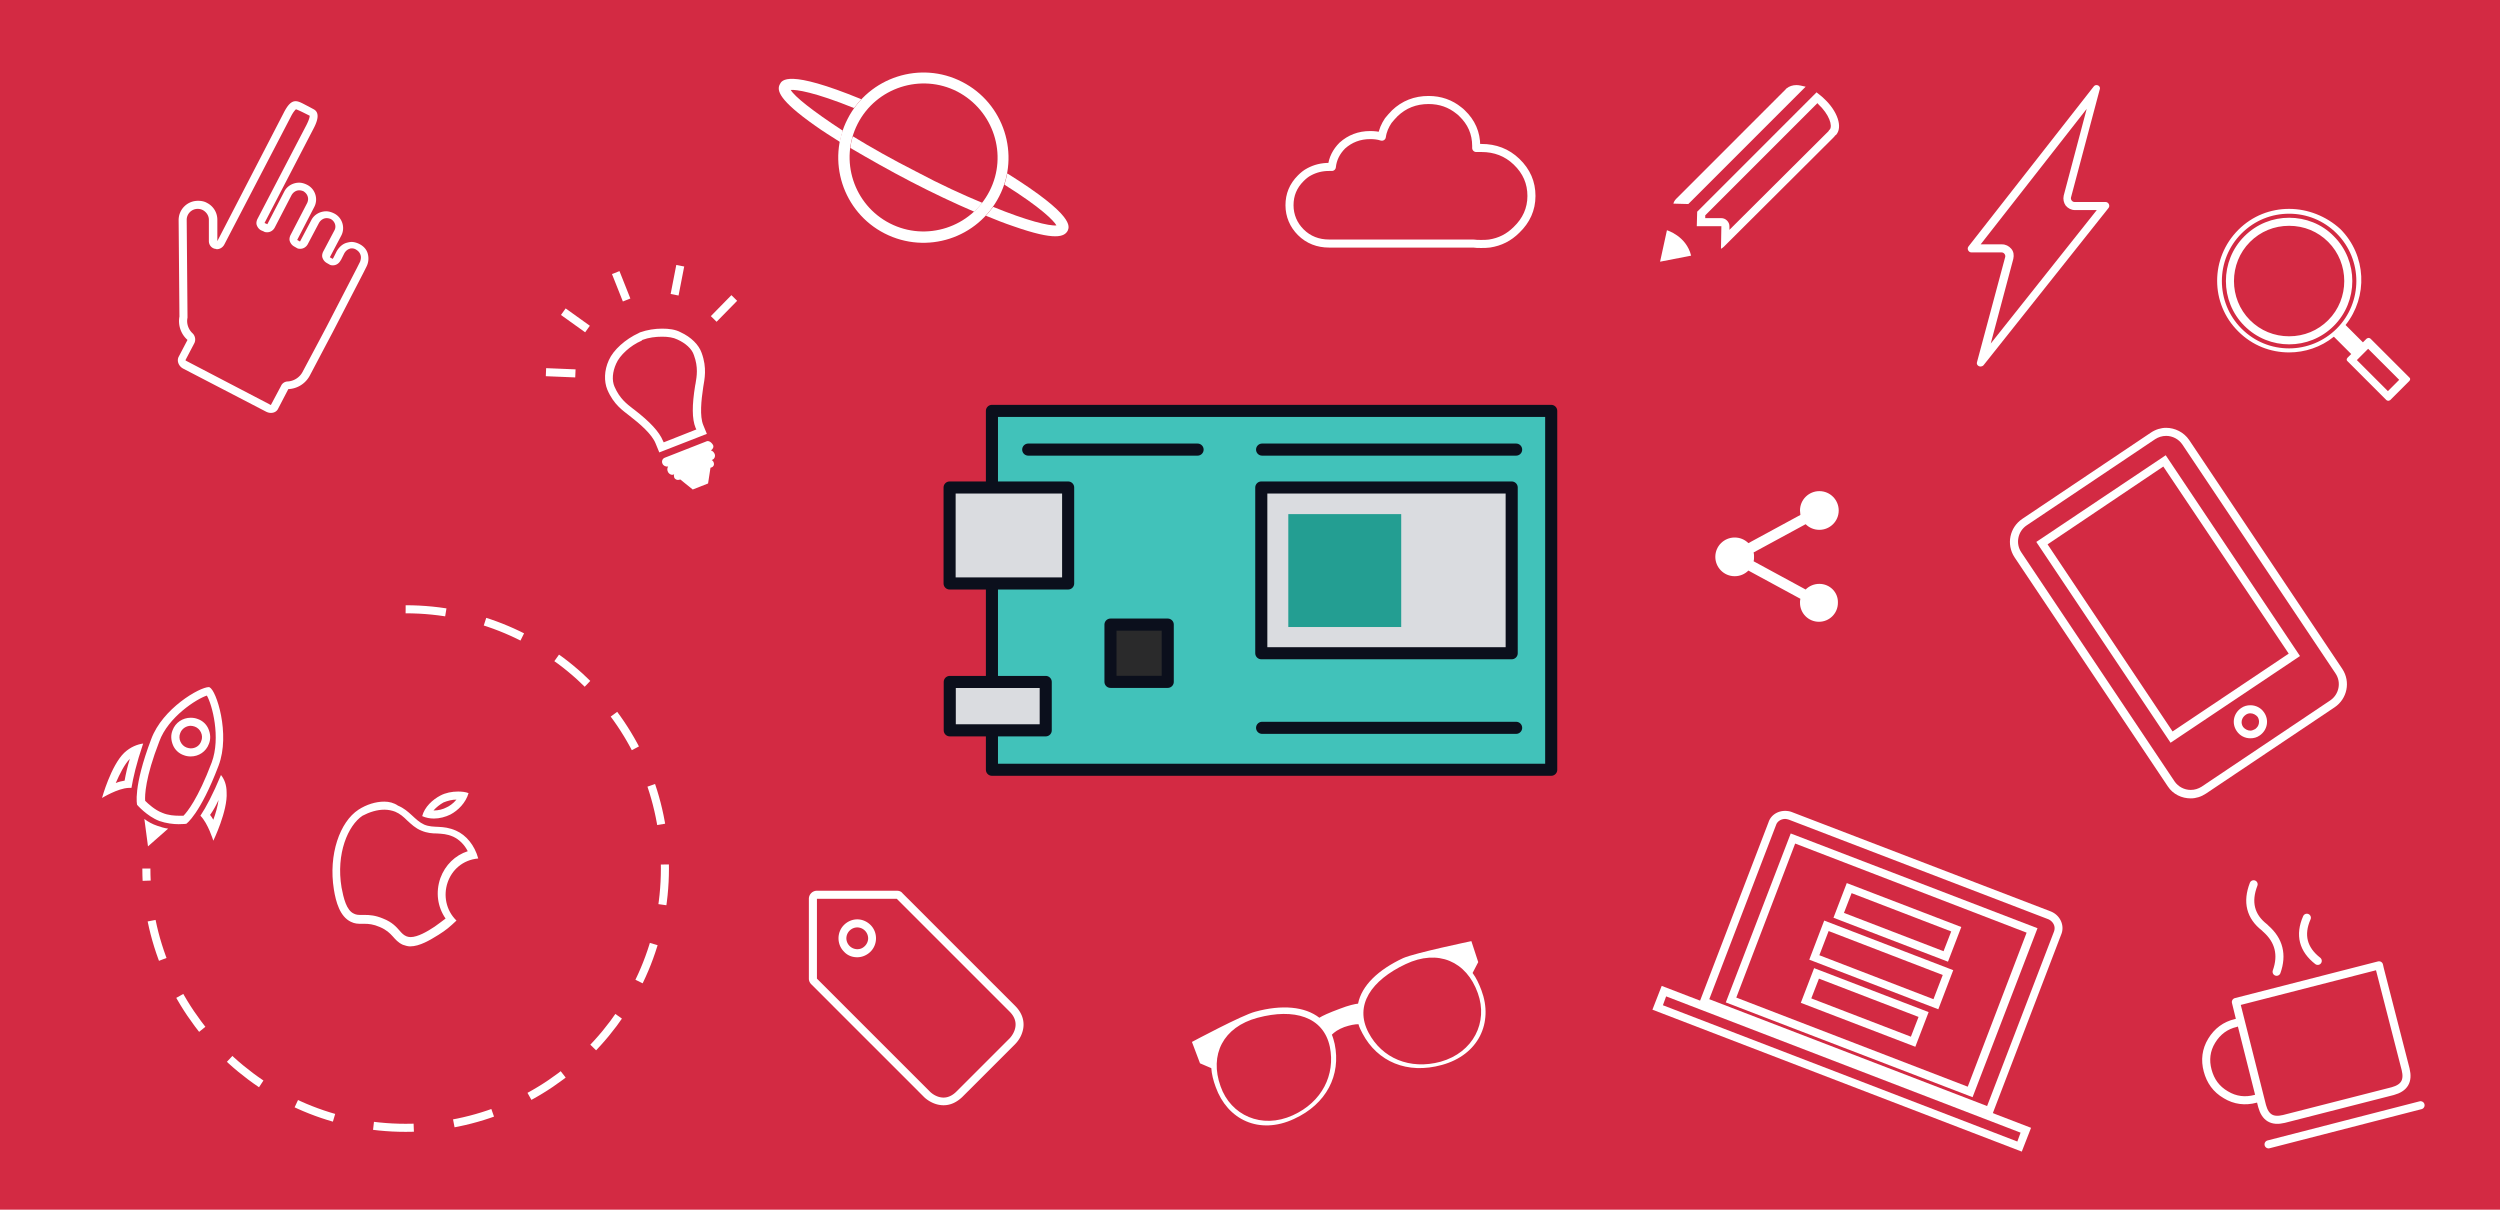 <svg xmlns="http://www.w3.org/2000/svg" viewBox="0 0 620 300"><style>.st0{fill:#d32a43}.st1,.st2,.st3{fill:#41c2ba;stroke:#0b0f1c;stroke-width:3;stroke-linecap:round;stroke-linejoin:round;stroke-miterlimit:10}.st2,.st3{fill:#dadce0}.st3{fill:#2a2a2b}.st4{fill:#239e92}.st5{fill:#fff}.st6{stroke-dasharray:10}.st6,.st7{fill:none;stroke:#fff;stroke-width:2;stroke-miterlimit:10}.st8{fill-rule:evenodd;clip-rule:evenodd;fill:#fff}.st9{stroke:#fff;stroke-width:2;stroke-linecap:round;stroke-linejoin:round;stroke-miterlimit:10}.st10,.st9{fill:none}</style><path class="st0" d="M0 0h620v300H0z" id="Layer_1"/><g id="Layer_2"><path class="st1" d="M246 101.9h138.7v89H246z"/><path class="st2" d="M312.8 120.9h62.1V162h-62.1zM376 111.5h-63M297 111.5h-42M376 180.5h-63M235.5 120.9h29.4v23.8h-29.4z"/><path transform="rotate(90 247.408 175.132)" class="st2" d="M241.4 163.2h12V187h-12z"/><path class="st3" d="M275.4 154.9h14.2v14.2h-14.2z"/><path class="st4" d="M319.5 127.5h28v28h-28z"/></g><g id="Layer_3"><path class="st5" d="M517.5 27l-5.7 21.5c-.2.9 0 1.8.5 2.5.6.7 1.4 1.1 2.3 1.1h5.4l-26.3 33.1 5.6-21c.2-.9.1-1.8-.5-2.5s-1.4-1.1-2.3-1.1h-5.3L517.5 27m2.4-5.9c-.2 0-.5.1-.7.4l-31 39.6c-.5.6 0 1.5.7 1.5h7.5c.6 0 1 .6.9 1.1l-7 26.1c-.2.6.3 1.1.9 1.1.2 0 .5-.1.7-.3l31-39c.5-.6 0-1.5-.7-1.5h-7.7c-.6 0-1-.6-.9-1.1l7.1-26.7c.3-.7-.2-1.2-.8-1.2zM537.2 108.1c1.6 0 3.1.8 4 2.1l38 56.8c1.5 2.2.9 5.2-1.3 6.7L546 195.1c-.8.5-1.7.8-2.7.8-1.6 0-3.1-.8-4-2.1l-38-56.8c-1.5-2.2-.9-5.2 1.3-6.7l31.9-21.4c.8-.5 1.7-.8 2.7-.8m0-2c-1.3 0-2.6.4-3.8 1.2l-31.9 21.4c-3.1 2.1-4 6.3-1.9 9.5l38 56.8c1.3 2 3.5 3 5.7 3 1.3 0 2.6-.4 3.8-1.2l31.9-21.4c3.1-2.1 4-6.3 1.9-9.5l-38-56.8c-1.3-1.9-3.5-3-5.7-3z"/><path class="st5" d="M536.5 115.7l31.1 46.4-28.8 19.3-31-46.4 28.7-19.3m.6-2.8L505 134.4l33.3 49.8 32.1-21.5-33.3-49.8zM558.1 176.9c.7 0 1.4.4 1.8.9.3.5.4 1 .3 1.6-.1.6-.4 1-.9 1.4-.4.2-.8.4-1.2.4-.7 0-1.4-.4-1.8-.9-.7-1-.4-2.3.6-3 .4-.3.8-.4 1.2-.4m0-2c-.8 0-1.6.2-2.3.7-1.9 1.3-2.4 3.8-1.1 5.7.8 1.2 2.1 1.8 3.4 1.8.8 0 1.6-.2 2.3-.7 1.9-1.3 2.4-3.8 1.1-5.7-.8-1.2-2.1-1.8-3.4-1.8z"/><path class="st6" d="M100.6 151.1c35.5 0 64.3 28.8 64.3 64.3s-28.8 64.3-64.3 64.3-64.3-28.8-64.3-64.3"/><path class="st5" d="M51.3 172.5c1.3 2.2 3.5 10.4 1.2 16.6-3.4 9-6.1 12.3-7 13.2h-1.1c-1.1 0-2.7-.1-4.1-.7-1.9-.7-3.6-2.3-4.3-3-.1-1.3 0-5.7 3.5-14.7 2.2-6.1 9.3-10.6 11.8-11.4m-4 15.1c2 0 3.8-1.2 4.5-3.1.5-1.2.4-2.5-.1-3.7-.5-1.2-1.5-2.1-2.7-2.5-.5-.2-1.1-.3-1.7-.3-2 0-3.8 1.2-4.5 3.1-.5 1.2-.4 2.5.1 3.7.5 1.2 1.5 2.1 2.7 2.5.5.2 1.1.3 1.7.3m-15.1.6c-.6 1.9-1 3.7-1.3 5.4-.7.1-1.5.3-2.2.6 1-2.3 2.2-4.7 3.5-6m22 10.2c-.2 1.5-.7 3.3-1.3 4.9-.2-.4-.5-.8-.8-1.2.8-1.1 1.5-2.4 2.1-3.7m-2.4-28c-2.3 0-11.5 5.3-14.3 12.9-4.6 12.1-3.5 16.3-3.5 16.3s2.4 2.8 5.5 4c1.7.6 3.5.8 4.8.8 1.2 0 1.9-.1 1.9-.1s3.4-2.3 8-14.4c3-7.9-.6-18.8-2.2-19.4 0-.1-.1-.1-.2-.1zm-4.5 15.2c-.3 0-.7-.1-1-.2-1.4-.5-2.2-2.2-1.6-3.6.4-1.1 1.5-1.8 2.6-1.8.3 0 .7.1 1 .2 1.4.5 2.2 2.2 1.6 3.6-.4 1.2-1.5 1.8-2.6 1.8zm-11.8-1.2zm0 0c-1.4.2-3.1.8-4.7 2.3-3.3 3.2-5.5 11.2-5.5 11.2s3.9-2.4 6.6-2.5h.7c.4-2.4 1.2-6 2.9-11zm19.3 7.8c-2 4.8-3.7 8-5.1 10.1 1.9 1.9 3.2 6.2 3.2 6.2s3.6-7.4 3.3-12c0-1.9-.6-3.3-1.4-4.3zm-19 10.9l.9 6.8 5-4.4c-.9-.1-1.8-.4-2.7-.7-1.2-.4-2.3-1-3.2-1.7z"/><path class="st5" d="M113.2 198.3c-.8 1-1.9 1.7-2.4 1.9-.9.5-2.1.8-3.2.8h-.1c.7-.8 1.6-1.5 2.5-2 1-.4 2.1-.7 3.2-.7m-17.9 2.5c1 0 1.9.2 2.7.5 1.2.5 2.1 1.3 3 2.2 1 .9 2 1.9 3.5 2.5 1.4.6 2.7.7 3.9.7 1.3.1 2.4.1 4 .8 1.5.7 2.8 2 3.6 3.6-3.1 1-5.6 3.4-6.8 6.7-1.2 3.5-.7 7.1 1.3 10-.9.7-1.6 1.2-2.7 2-1.8 1.2-4.2 2.6-6 2.6-.4 0-.7-.1-1-.2-.7-.3-1.1-.7-1.7-1.4-.8-.9-1.8-2.1-4.1-3-1.9-.8-3.3-.9-4.6-.9h-.7c-.8 0-1.3 0-1.9-.3-1.9-.8-2.6-3.9-3.1-6.5-1.4-8.4 1.6-15.4 5.2-17.8 1.7-.9 3.6-1.5 5.4-1.5m18.3-4.5c-1.5 0-3.1.3-4.4 1-1.9 1-3.9 2.8-4.5 5.1.9.4 1.9.6 2.9.6 1.4 0 2.9-.4 4.1-1 1.9-1 3.8-2.9 4.5-5.3-.7-.3-1.7-.4-2.6-.4zm-18.3 2.5c-2.1 0-4.4.7-6.4 2-4.6 3-7.5 11.1-6.1 19.8.5 3.1 1.5 6.7 4.2 8 1 .5 1.8.5 2.7.5h.7c1 0 2.2.1 3.8.8 3.3 1.4 3.3 3.3 5.7 4.4.6.2 1.2.4 1.8.4 2.4 0 5-1.6 7.1-2.9 1.9-1.2 2.7-1.9 4.4-3.5-5.3-5.2-2.4-14.7 5.4-15.4-.9-3.3-3-5.8-5.5-6.9-3.4-1.5-5.5-.5-7.9-1.5-2.4-1.1-3.6-3.5-6.5-4.7-1-.7-2.2-1-3.4-1z" id="apple"/><path class="st5" d="M164.2 83.5c1.5 0 2.8.2 3.8.7 2 .9 3.6 2.3 4.1 3.9 1.1 3 .7 5.2.4 7l-.1.5c-.8 4.9-.8 8.3.1 10.5l.2.4-8.1 3.2-.2-.4c-.9-2.2-3.2-4.7-7.1-7.7l-.4-.3c-1.4-1.1-3.2-2.4-4.5-5.4-.7-1.6-.5-3.7.4-5.7.9-2.1 3.5-4.5 6.3-5.7l.1-.1.1-.1c1.6-.6 3.3-.8 4.9-.8m0-2c-1.8 0-3.7.3-5.4.9-.1 0-.2.1-.2.1-.1 0-.2.1-.2.1-3.3 1.5-6.3 4.2-7.4 6.7-1.2 2.6-1.2 5.3-.4 7.3 1.6 3.8 4 5.3 5.5 6.5 2.6 2 5.6 4.6 6.5 6.9l.9 2.2 11.8-4.6-.9-2.2c-.9-2.2-.5-6.1 0-9.4.3-1.9 1-4.7-.4-8.5-.7-2-2.6-3.9-5.2-5.1-1.3-.7-2.9-.9-4.6-.9zM175.1 109.5l-10.2 4c-.6.2-.9.9-.6 1.5.2.5.8.8 1.4.7-.2.3-.3.8-.1 1.2.2.6.9 1 1.4.8l.2-.1c-.1.2-.1.5 0 .8.2.5.7.7 1.2.6l.3-.1 3.1 2.5 3.8-1.5.6-3.9.3-.1c.5-.2.7-.7.5-1.2-.1-.3-.3-.5-.5-.6l.2-.1c.5-.2.8-.9.5-1.5-.2-.4-.5-.7-.9-.8.5-.3.8-.9.5-1.4-.5-.8-1.2-1.1-1.7-.8z"/><path class="st7" d="M155.4 74.4l-2.7-6.8M142.7 92.6l-7.3-.3M177 79.1l5.1-5.2M145.7 81.6l-6-4.3M167.3 73.1l1.4-7.2"/><path class="st5" d="M73.4 27.1c.3.1 1.2.5 1.8.8l.4.2 1.2.6c0 .3-.1.9-.8 2.3L63.8 54.4c-.2.5-.3 1-.1 1.5.2.5.5.9 1 1.2l.7.3c.3.2.6.2.9.2.7 0 1.4-.4 1.8-1.1l4.2-8.1c.4-.7 1.1-1.2 1.9-1.2.4 0 .7.1 1 .2.5.3.9.7 1.1 1.3.2.6.1 1.1-.1 1.6L72 58.4c-.2.5-.3 1-.1 1.5.2.5.5.9 1 1.2l.7.4c.3.2.6.2.9.2.7 0 1.4-.4 1.8-1.1l2.8-5.3c.4-.7 1.1-1.2 1.9-1.2.4 0 .7.1 1 .2 1.1.6 1.5 1.9.9 2.9l-2.8 5.3c-.2.5-.3 1-.1 1.5.2.5.5.9 1 1.2l.7.4c.3.2.6.2.9.2.7 0 1.4-.4 1.8-1.1l.2-.3.8-1.6c.3-.5.7-.9 1.3-1.1.2-.1.4-.1.6-.1.3 0 .7.1 1 .3.5.3.9.7 1.1 1.3.2.6.1 1.1-.1 1.7l-.8 1.6-3 5.8-4.6 8.9-1.8 3.4-4.1 7.7c-.7 1.3-2.1 2.2-3.6 2.3-.7 0-1.4.4-1.7 1.1l-2.5 4.7h-.1c-.1 0-.1 0-.2-.1L46.2 89.5c-.2-.1-.2-.2-.2-.2l2.2-4.2c.4-.8.2-1.8-.4-2.4-1.1-1-1.6-2.5-1.3-3.9v-.4l-.2-23.9a2.732 2.732 0 0 1 2.7-2.7c.5 0 .9.1 1.3.3.9.5 1.5 1.4 1.5 2.4v5.3c0 .9.6 1.7 1.5 1.9.2 0 .3.1.5.1.7 0 1.4-.4 1.8-1.1L72.1 29c.7-1.4 1.2-1.8 1.3-1.9m-.1-2c-1 0-1.9.8-3 3L53.9 59.8v-5.3c0-1.8-1-3.4-2.6-4.2-.7-.4-1.5-.5-2.2-.5-1.3 0-2.5.5-3.4 1.4-.9.9-1.4 2.1-1.4 3.4l.2 23.9c-.4 2.2.4 4.4 2 5.8l-2.2 4.2c-.5 1 0 2.3 1.1 2.9L66 102.1c.4.2.8.3 1.2.3.8 0 1.5-.4 1.8-1.1l2.5-4.8c2.2-.1 4.2-1.3 5.3-3.3l3.9-7.4 1.8-3.4 4.6-8.9 3-5.8.8-1.6c.5-1 .6-2.1.3-3.2s-1.1-1.9-2.1-2.4c-.6-.3-1.3-.5-1.9-.5-.4 0-.8.1-1.2.2-1.1.3-1.9 1.1-2.5 2.1l-.8 1.6-.2.3-.7-.4 2.8-5.3c1.1-2 .3-4.6-1.8-5.6-.6-.3-1.3-.5-1.9-.5-1.5 0-3 .8-3.7 2.2l-2.8 5.3-.7-.4 4.2-8.1c1.1-2 .3-4.6-1.8-5.6-.6-.3-1.3-.5-1.9-.5-1.5 0-3 .8-3.7 2.2l-4.2 8.1-.7-.3L77.7 32c1.4-2.6 1.4-4.2.1-4.9l-1.3-.7c-1.4-.7-2.3-1.3-3.2-1.3zM442.7 203.1c.3 0 .7.1 1 .2l64.1 24.6c.6.2 1.2.7 1.5 1.3.3.6.3 1.2.1 1.8l-16.6 43.3-68.9-26.5 16.6-43.3c.3-.8 1.2-1.4 2.2-1.4m0-2c-1.8 0-3.5 1-4.1 2.8L421.3 249l72.6 27.9 17.3-45.2c.9-2.2-.3-4.8-2.7-5.7l-64.1-24.6c-.5-.2-1.1-.3-1.7-.3z"/><path class="st5" d="M445.2 209.2l57.4 22.1-14.6 38.2-57.4-22.1 14.6-38.2m-1.1-2.5L428 248.6l61.2 23.5 16.1-41.9-61.2-23.5z"/><path class="st5" d="M459.2 221.5l24.7 9.5-1.9 4.9-24.7-9.5 1.9-4.9M458 219l-3.3 8.6 28.4 10.9 3.3-8.6L458 219zM453.5 230.9l28.3 10.9-2.3 6-28.3-10.9 2.3-6m-1.1-2.6l-3.7 9.7 32 12.3 3.7-9.7-32-12.3zM451.1 242.7l24.7 9.5-1.9 4.9-24.7-9.5 1.9-4.9m-1.2-2.6l-3.3 8.6 28.4 10.9 3.3-8.6-28.4-10.9z"/><g><path class="st5" d="M413.2 247.1l87.9 33.8-.8 2.2-87.9-33.8.8-2.2m-1.1-2.6l-2.3 5.9 91.6 35.2 2.3-5.9-91.6-35.2z"/></g><path class="st8" d="M451.2 144.8c-1.3 0-2.5.5-3.4 1.4l-12.9-7c.1-.3.1-.7.1-1.1 0-.4 0-.7-.1-1.1l12.9-7c.9.9 2.1 1.4 3.4 1.4 2.6 0 4.8-2.1 4.8-4.8 0-2.6-2.1-4.8-4.8-4.8-2.6 0-4.8 2.1-4.8 4.8 0 .4.1.7.1 1.1l-12.9 7c-.9-.9-2.1-1.4-3.4-1.4-2.6 0-4.8 2.1-4.8 4.8 0 2.6 2.1 4.8 4.8 4.8 1.3 0 2.5-.5 3.4-1.4l12.9 7c-.1.3-.1.7-.1 1 0 2.6 2.1 4.7 4.7 4.7s4.7-2.1 4.7-4.7c.1-2.6-2-4.7-4.6-4.7z"/><g><path class="st5" d="M222.4 222.9l28 28c3.3 3.3 0 6.6 0 6.6l-13.2 13.2c-1.1 1.1-2.2 1.5-3.2 1.5-2 0-3.4-1.5-3.4-1.5l-28-28v-19.8h19.8m-9.8 14.5c1.2 0 2.4-.5 3.3-1.4 1.8-1.8 1.8-4.8 0-6.6-.9-.9-2.1-1.4-3.3-1.4-1.2 0-2.4.5-3.3 1.4-1.8 1.8-1.8 4.8 0 6.6.9 1 2.1 1.4 3.3 1.4m9.8-16.5h-19.8c-1.1 0-2 .9-2 2v19.8c0 .5.2 1 .6 1.4l28 28c.2.2 2.1 2 4.8 2 1.7 0 3.2-.7 4.6-2l13.2-13.2c.1-.1 1.2-1.2 1.7-2.8.8-2.3.2-4.7-1.7-6.6l-28-28c-.3-.4-.8-.6-1.4-.6zm-9.8 14.5a2.732 2.732 0 0 1-2.7-2.7 2.732 2.732 0 0 1 2.7-2.7 2.732 2.732 0 0 1 2.7 2.7c0 .7-.3 1.4-.8 1.9-.6.6-1.2.8-1.9.8z"/></g><path class="st5" d="M364.9 233.4s-13.9 2.9-16.9 4.2c-6.2 2.9-10.3 6.8-11.2 11.3-.8.1-2.3.4-4.6 1.3-2.7 1-4.2 1.7-5 2.2-3.6-2.8-9.3-3.3-15.9-1.5-3.2.8-15.7 7.5-15.7 7.5l2 5.3 2.8 1.2c.1 1.5.5 3.1 1.1 4.7 2.9 8.1 10.8 11.9 19.4 7.9 8.1-3.7 11.7-10.9 10.1-18.6-.2-.8-.4-1.6-.7-2.3.6-.6 1.5-1.3 3.1-1.9 1.5-.5 2.6-.7 3.5-.7.2.8.6 1.5 1 2.3 3.7 7 11.1 10.2 19.7 7.8 9.1-2.5 12.8-10.5 9.8-18.5-.6-1.6-1.3-3.1-2.2-4.3l1.4-2.7-1.7-5.2zm-35.1 26.2c1.4 6.9-1.9 13.7-9.2 17-7.7 3.5-15.4 0-17.9-7.2-2.8-7.8.6-14.7 9.2-17 9-2.4 16.3-.3 17.9 7.2zm27.5 3.7c-7.7 2.1-14.6-.9-17.9-7.2-3.6-6.8.7-13 9.2-17 8-3.8 15.1-.7 17.9 7.2 2.6 7.2-1.1 14.7-9.2 17z"/><g><path class="st5" d="M567.7 54v2c3.7 0 7.1 1.4 9.7 4 5.3 5.3 5.3 14.1 0 19.4-2.6 2.6-6 4-9.7 4-3.7 0-7.1-1.4-9.7-4-5.3-5.3-5.3-14.1 0-19.4 2.6-2.6 6-4 9.7-4v-2m13.2 28.9l3.6 3.6 1.4 1.4 1.4-1.4 7.7 7.7-2.8 2.8-7.7-7.7 1.4-1.4-1.4-1.4-3.6-3.6m-13.2-31.1c-4.6 0-9.1 1.7-12.6 5.2-7 7-7 18.3 0 25.2 3.5 3.5 8 5.2 12.6 5.2 3.9 0 7.9-1.3 11.1-3.9l4.3 4.3-.9.9c-.3.3-.3.7 0 .9l9.6 9.6c.1.1.3.2.5.2s.3-.1.5-.2l4.7-4.7c.3-.3.3-.7 0-.9l-9.6-9.6c-.1-.1-.3-.2-.5-.2s-.3.1-.5.2l-.9.9-4.3-4.3c5.6-7 5.2-17.3-1.3-23.8-3.5-3.2-8.1-5-12.7-5zm0 34.6c-4.3 0-8.5-1.6-11.8-4.9-6.5-6.5-6.5-17.1 0-23.6 3.3-3.3 7.5-4.9 11.8-4.9 4.3 0 8.5 1.6 11.8 4.9 6.5 6.5 6.5 17.1 0 23.6-3.2 3.2-7.5 4.9-11.8 4.9zm0-32.4c-4 0-8 1.5-11.1 4.6-6.1 6.1-6.1 16.1 0 22.2 3.1 3.1 7.1 4.6 11.1 4.6s8-1.5 11.1-4.6c6.1-6.1 6.1-16.1 0-22.2-3-3.1-7.1-4.6-11.1-4.6z"/></g><g><path class="st9" d="M572.1 227.6c-1.9 4.3-.9 7.9 2.7 10.7M564.6 241c1.5-4.2.6-7.8-2.7-10.7l-.3-.3c-3.5-2.7-4.4-6.3-2.7-10.7M554.5 248.5l35.5-9.1.2.9 6.4 24.9c.7 2.9-.3 4.6-3.2 5.4l-27 6.9c-2.9.7-4.6-.3-5.4-3.2l-6.5-25.8 1.2 4.9c-.2 0-1 .2-1.2.3-2.6.6-4.6 2.1-6 4.4-1.4 2.3-1.7 4.8-1 7.4.7 2.6 2.1 4.6 4.5 6 2.3 1.4 4.8 1.7 7.4 1 .2-.1.4-.1.6-.2M600.3 274.1l-37.7 9.7"/></g><g><path class="st5" d="M445.5 21.1c-.9 0-1.8.3-2.4.8-.1.1-.2.1-.2.2l-27.2 27.2c-.4.4-.6.8-.7 1.2l3.7.1 29.1-29.1c-.9-.2-1.6-.4-2.3-.4zM450.7 25.6c.1.1.2.1.2.2 2.8 2.6 3.6 5.4 2.9 6.3l-.1.1c-.1.1-.2.2-.2.3l-.1.1L428.9 57v-.9c0-.5-.2-1-.6-1.4-.4-.4-.9-.6-1.4-.6h-4v-.7l27.8-27.8m-.2-2.7l-29.6 29.6-.1 3.6h6.1l-.1 5.6c.2-.1.5-.3.7-.5L454.8 34c.1-.1.2-.2.3-.4.1 0 .1-.1.2-.1 1.8-1.9.4-6-3-9.1-.6-.6-1.2-1-1.8-1.5zM413.4 57.1l-1.7 7.8 7.7-1.5c-1.2-4.9-6-6.3-6-6.3z"/></g><g><path class="st5" d="M219.4 57.9c-10.4-5.3-14.5-18.1-9.2-28.4 5.3-10.4 18.1-14.5 28.4-9.2 10.4 5.3 14.5 18.1 9.2 28.4-5.3 10.4-18 14.5-28.4 9.2zm18-35.2c-9-4.6-20.1-1-24.7 8-4.6 9-1 20.1 8 24.7 9 4.6 20.1 1 24.7-8 4.6-9 1-20-8-24.7z"/><path class="st10" d="M210.9 36.7c-1 7.5 2.7 15.1 9.8 18.7a18.3 18.3 0 0 0 20.9-3c-4.9-2.1-10.2-4.6-15.6-7.4-5.4-2.7-10.6-5.6-15.1-8.3zM246.2 51.4c8.3 3.3 13.9 4.8 15.7 4.6-.7-1.2-3.8-4.4-12.9-10.1-.3 1-.7 1.9-1.2 2.9-.4.8-1 1.7-1.6 2.6zM237.4 22.7c-9-4.6-20.1-1-24.7 8-.5 1-.9 2.1-1.2 3.1 4.4 2.7 9.7 5.7 15.8 8.8 6.1 3.1 11.6 5.7 16.3 7.7.7-.9 1.3-1.8 1.8-2.8 4.6-9.1 1-20.1-8-24.8zM211.9 26.8c-10-4-14.4-4.7-15.7-4.5.9 1.6 5.3 5.3 12.9 10.1.3-1 .7-1.9 1.2-2.9.4-1 1-1.9 1.6-2.7z"/><path class="st5" d="M196.1 22.3c1.4-.1 5.8.5 15.7 4.5.6-.8 1.2-1.5 1.8-2.2-18.3-7.5-19.7-4.7-20.2-3.7-.8 1.5-.3 3.9 8.8 10.3 1.8 1.3 3.9 2.6 6.1 4 .2-.9.4-1.9.7-2.8-7.5-4.9-12-8.5-12.9-10.1zM211.5 33.8c-.3.9-.5 1.9-.6 2.9 4.6 2.7 9.7 5.6 15.1 8.4 5.4 2.8 10.7 5.3 15.6 7.4.7-.7 1.4-1.4 2-2.2-4.8-2-10.3-4.5-16.3-7.7-6.1-3.1-11.4-6.1-15.8-8.8zM249.8 43c-.2.9-.4 1.9-.7 2.8 9.1 5.7 12.2 8.9 12.9 10.1-1.8.2-7.4-1.2-15.7-4.6-.6.8-1.2 1.5-1.8 2.2 2.4 1 4.7 1.9 6.8 2.6 10.5 3.7 12.7 2.6 13.5 1.1.4-1 1.8-3.7-15-14.2z"/></g><path class="st9" d="M365.4 60.4c.6.1 1.2.1 1.9.1s1.4 0 2.1-.1c2.6-.4 4.8-1.5 6.7-3.4 2.4-2.3 3.7-5.1 3.7-8.4 0-3.3-1.2-6.1-3.7-8.5-2.4-2.3-5.3-3.4-8.7-3.4h-1.3v-.5c0-3.2-1.2-5.9-3.5-8.1-.2-.2-.5-.5-.8-.7-2.1-1.7-4.6-2.6-7.5-2.6-3.3 0-6.1 1.1-8.4 3.3-.6.6-1.1 1.2-1.6 1.8-.8 1.2-1.4 2.5-1.6 4-.9-.3-1.9-.4-2.9-.4-2.7 0-5 .9-6.9 2.6-1.5 1.5-2.4 3.3-2.6 5.3h-.7c-1.8 0-3.4.4-4.9 1.2-.8.4-1.5 1-2.1 1.6-1.9 1.9-2.8 4.1-2.8 6.7 0 2.6 1 4.9 2.8 6.7 1.9 1.9 4.3 2.8 7 2.8h35.8z"/></g></svg>